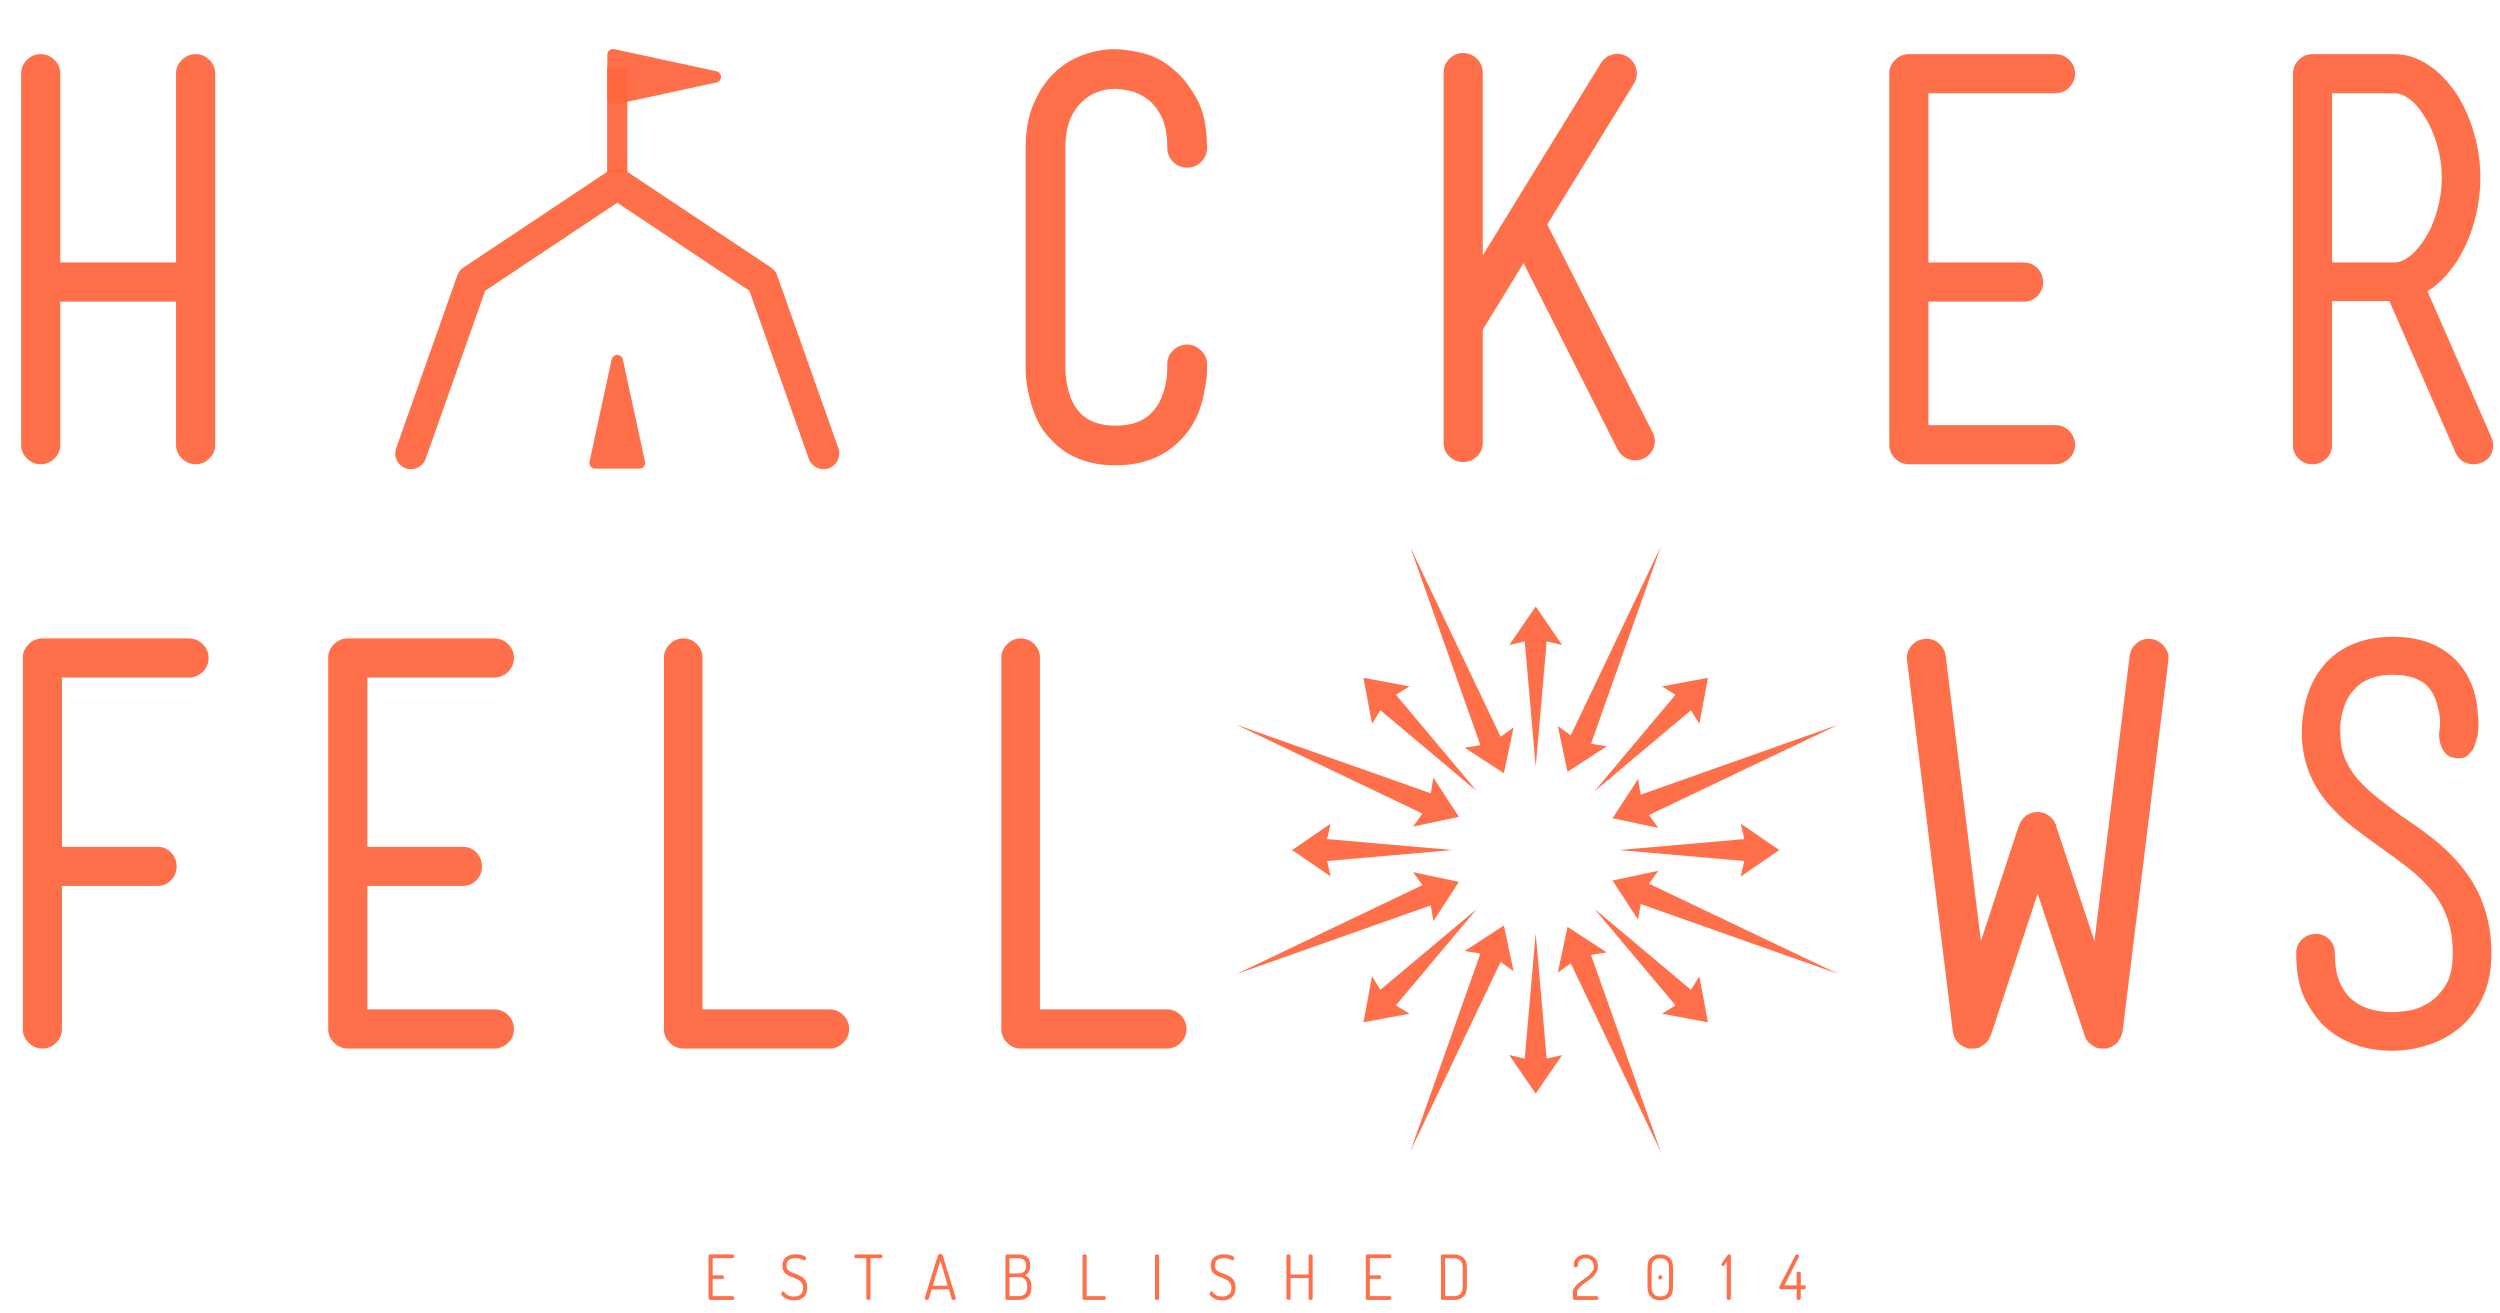<?xml version="1.0" encoding="UTF-8" standalone="no"?>
<!-- Created with Inkscape (http://www.inkscape.org/) -->

<svg
   xmlns:dc="http://purl.org/dc/elements/1.1/"
   xmlns:cc="http://creativecommons.org/ns#"
   xmlns:rdf="http://www.w3.org/1999/02/22-rdf-syntax-ns#"
   xmlns:svg="http://www.w3.org/2000/svg"
   xmlns="http://www.w3.org/2000/svg"
   xmlns:sodipodi="http://sodipodi.sourceforge.net/DTD/sodipodi-0.dtd"
   xmlns:inkscape="http://www.inkscape.org/namespaces/inkscape"
   width="80mm"
   height="42mm"
   viewBox="0 0 283.465 148.819"
   id="svg6169"
   version="1.1"
   inkscape:version="0.91 r13725"
   sodipodi:docname="hf-logo-orange.svg">
  <defs
     id="defs6171" />
  <sodipodi:namedview
     id="base"
     pagecolor="#ffffff"
     bordercolor="#666666"
     borderopacity="1.0"
     inkscape:pageopacity="0.0"
     inkscape:pageshadow="2"
     inkscape:zoom="1.4142136"
     inkscape:cx="36.985445"
     inkscape:cy="131.88928"
     inkscape:document-units="px"
     inkscape:current-layer="g5976"
     showgrid="false"
     units="mm"
     inkscape:window-width="1280"
     inkscape:window-height="657"
     inkscape:window-x="-8"
     inkscape:window-y="-8"
     inkscape:window-maximized="1" />
  <g
     inkscape:label="Layer 1"
     inkscape:groupmode="layer"
     id="layer1"
     transform="translate(0,-903.543)">
    <g
       transform="matrix(1.25,0,0,-1.25,-131.559,2673.062)"
       id="g5976">
      <g
         transform="translate(169.519,1297.845)"
         id="g3790"
         style="fill:#ff663f;fill-opacity:0.941">
        <path
           inkscape:connector-curvature="0"
           id="path3792"
           style="fill:#ff663f;fill-opacity:0.941;fill-rule:nonzero;stroke:none"
           d="m 0,0 0,3.842 c 0,0.045 0.017,0.08 0.051,0.104 0.034,0.025 0.074,0.036 0.118,0.036 l 2.012,0 C 2.275,3.982 2.322,3.928 2.322,3.819 2.322,3.771 2.31,3.728 2.285,3.692 2.261,3.656 2.226,3.639 2.181,3.639 l -1.808,0 0,-1.554 0.887,0 C 1.305,2.085 1.34,2.068 1.364,2.037 1.389,2.005 1.401,1.964 1.401,1.915 1.401,1.813 1.354,1.763 1.26,1.763 l -0.887,0 0,-1.565 1.808,0 c 0.041,0 0.075,-0.017 0.101,-0.051 0.027,-0.034 0.04,-0.075 0.04,-0.124 0,-0.113 -0.047,-0.169 -0.141,-0.169 l -2.012,0 c -0.044,0 -0.084,0.012 -0.118,0.039 C 0.017,-0.081 0,-0.045 0,0" />
      </g>
      <g
         transform="translate(176.117,1298.263)"
         id="g3794"
         style="fill:#ff663f;fill-opacity:0.941">
        <path
           inkscape:connector-curvature="0"
           id="path3796"
           style="fill:#ff663f;fill-opacity:0.941;fill-rule:nonzero;stroke:none"
           d="m 0,0 c 0,0.046 0.018,0.092 0.054,0.139 0.036,0.047 0.074,0.07 0.116,0.07 0.03,0 0.067,-0.024 0.113,-0.073 l 0.158,-0.163 c 0.057,-0.061 0.146,-0.115 0.268,-0.161 0.123,-0.048 0.265,-0.072 0.427,-0.072 0.267,0 0.474,0.068 0.621,0.201 0.147,0.134 0.221,0.327 0.221,0.58 0,0.168 -0.036,0.313 -0.105,0.431 C 1.803,1.071 1.714,1.162 1.604,1.227 1.499,1.294 1.378,1.354 1.243,1.407 L 0.836,1.565 C 0.701,1.618 0.579,1.681 0.472,1.755 0.365,1.828 0.276,1.932 0.207,2.065 0.137,2.199 0.102,2.357 0.102,2.542 c 0,0.197 0.037,0.367 0.11,0.509 C 0.286,3.192 0.384,3.3 0.509,3.372 0.633,3.443 0.76,3.496 0.89,3.528 1.02,3.56 1.156,3.576 1.299,3.576 1.529,3.576 1.745,3.543 1.946,3.478 2.147,3.411 2.249,3.329 2.249,3.231 2.249,3.187 2.232,3.141 2.201,3.093 2.168,3.046 2.13,3.022 2.084,3.022 2.062,3.022 2.019,3.04 1.955,3.075 1.891,3.109 1.801,3.145 1.687,3.18 1.571,3.214 1.441,3.231 1.294,3.231 1.057,3.231 0.861,3.181 0.707,3.079 0.552,2.978 0.475,2.81 0.475,2.576 0.475,2.414 0.521,2.278 0.613,2.17 0.706,2.061 0.821,1.981 0.96,1.933 1.1,1.884 1.25,1.825 1.413,1.757 1.574,1.689 1.725,1.617 1.864,1.54 2.003,1.463 2.12,1.34 2.212,1.173 2.304,1.005 2.35,0.799 2.35,0.554 c 0,-0.386 -0.107,-0.675 -0.322,-0.868 -0.215,-0.194 -0.505,-0.29 -0.87,-0.29 -0.327,0 -0.602,0.07 -0.825,0.209 C 0.111,-0.254 0,-0.123 0,0" />
      </g>
      <g
         transform="translate(182.744,1301.655)"
         id="g3798"
         style="fill:#ff663f;fill-opacity:0.941">
        <path
           inkscape:connector-curvature="0"
           id="path3800"
           style="fill:#ff663f;fill-opacity:0.941;fill-rule:nonzero;stroke:none"
           d="m 0,0 c 0,0.045 0.012,0.084 0.037,0.119 0.024,0.035 0.059,0.053 0.104,0.053 l 2.265,0 c 0.045,0 0.08,-0.017 0.105,-0.05 C 2.535,0.089 2.547,0.05 2.547,0.006 2.547,-0.043 2.535,-0.084 2.511,-0.119 2.486,-0.154 2.451,-0.172 2.406,-0.172 l -0.943,0 0,-3.638 c 0,-0.045 -0.019,-0.081 -0.057,-0.108 -0.037,-0.026 -0.081,-0.039 -0.13,-0.039 -0.052,0 -0.097,0.013 -0.132,0.039 C 1.108,-3.891 1.09,-3.855 1.09,-3.81 l 0,3.638 -0.949,0 C 0.1,-0.172 0.065,-0.155 0.04,-0.122 0.013,-0.089 0,-0.048 0,0" />
      </g>
      <g
         transform="translate(189.855,1298.986)"
         id="g3802"
         style="fill:#ff663f;fill-opacity:0.941">
        <path
           inkscape:connector-curvature="0"
           id="path3804"
           style="fill:#ff663f;fill-opacity:0.941;fill-rule:nonzero;stroke:none"
           d="M 0,0 1.367,0 0.686,2.281 0,0 Z m -0.723,-1.13 c 0,0.019 0.002,0.032 0.006,0.039 l 1.181,3.836 c 0.026,0.087 0.099,0.13 0.219,0.13 0.119,0 0.194,-0.043 0.224,-0.131 L 2.085,-1.1 c 0,-0.004 10e-4,-0.009 0.002,-0.016 0.002,-0.007 0.003,-0.013 0.003,-0.016 0,-0.043 -0.024,-0.08 -0.073,-0.11 -0.049,-0.03 -0.1,-0.046 -0.152,-0.046 -0.072,0 -0.119,0.032 -0.142,0.096 l -0.26,0.87 -1.56,0 -0.261,-0.87 c -0.016,-0.065 -0.065,-0.096 -0.148,-0.096 -0.054,0 -0.103,0.015 -0.148,0.045 -0.046,0.03 -0.069,0.068 -0.069,0.113" />
      </g>
      <g
         transform="translate(196.815,1298.043)"
         id="g3806"
         style="fill:#ff663f;fill-opacity:0.941">
        <path
           inkscape:connector-curvature="0"
           id="path3808"
           style="fill:#ff663f;fill-opacity:0.941;fill-rule:nonzero;stroke:none"
           d="M 0,0 0.819,0 C 1.346,0 1.61,0.278 1.61,0.836 l 0,0.096 c 0,0.535 -0.264,0.802 -0.791,0.802 L 0,1.734 0,0 Z m 0,2.056 0.74,0 c 0.267,0 0.462,0.055 0.585,0.167 C 1.447,2.334 1.508,2.521 1.508,2.785 1.508,3.029 1.44,3.2 1.305,3.296 1.169,3.392 0.974,3.44 0.717,3.44 L 0,3.44 0,2.056 Z m -0.367,-2.259 0,3.847 c 0,0.044 0.017,0.08 0.051,0.104 0.034,0.024 0.073,0.036 0.118,0.036 l 0.927,0 C 0.902,3.784 1.053,3.771 1.181,3.745 1.309,3.719 1.428,3.672 1.54,3.604 1.65,3.536 1.735,3.438 1.793,3.308 1.852,3.178 1.881,3.017 1.881,2.824 1.881,2.591 1.838,2.393 1.751,2.231 1.665,2.069 1.548,1.956 1.401,1.893 1.589,1.816 1.733,1.704 1.833,1.554 1.933,1.402 1.983,1.191 1.983,0.921 l 0,-0.102 C 1.983,0.412 1.881,0.116 1.678,-0.068 1.475,-0.253 1.203,-0.345 0.864,-0.345 l -1.062,0 c -0.052,0 -0.094,0.014 -0.124,0.042 -0.03,0.029 -0.045,0.062 -0.045,0.1" />
      </g>
      <g
         transform="translate(203.441,1297.845)"
         id="g3810"
         style="fill:#ff663f;fill-opacity:0.941">
        <path
           inkscape:connector-curvature="0"
           id="path3812"
           style="fill:#ff663f;fill-opacity:0.941;fill-rule:nonzero;stroke:none"
           d="m 0,0 0,3.848 c 0,0.09 0.062,0.134 0.187,0.134 0.124,0 0.186,-0.044 0.186,-0.134 l 0,-3.65 1.61,0 c 0.082,0 0.124,-0.056 0.124,-0.17 0,-0.116 -0.042,-0.174 -0.124,-0.174 l -1.814,0 c -0.044,0 -0.084,0.012 -0.118,0.039 C 0.017,-0.081 0,-0.045 0,0" />
      </g>
      <g
         transform="translate(210.011,1297.845)"
         id="g3814"
         style="fill:#ff663f;fill-opacity:0.941">
        <path
           inkscape:connector-curvature="0"
           id="path3816"
           style="fill:#ff663f;fill-opacity:0.941;fill-rule:nonzero;stroke:none"
           d="m 0,0 0,3.848 c 0,0.09 0.062,0.134 0.187,0.134 0.124,0 0.186,-0.044 0.186,-0.134 L 0.373,0 c 0,-0.045 -0.019,-0.081 -0.057,-0.107 -0.037,-0.027 -0.081,-0.039 -0.129,-0.039 -0.053,0 -0.098,0.012 -0.133,0.039 C 0.018,-0.081 0,-0.045 0,0" />
      </g>
      <g
         transform="translate(214.97,1298.263)"
         id="g3818"
         style="fill:#ff663f;fill-opacity:0.941">
        <path
           inkscape:connector-curvature="0"
           id="path3820"
           style="fill:#ff663f;fill-opacity:0.941;fill-rule:nonzero;stroke:none"
           d="m 0,0 c 0,0.046 0.018,0.092 0.054,0.139 0.036,0.047 0.074,0.07 0.116,0.07 0.03,0 0.067,-0.024 0.113,-0.073 l 0.158,-0.163 c 0.057,-0.061 0.146,-0.115 0.268,-0.161 0.123,-0.048 0.265,-0.072 0.427,-0.072 0.267,0 0.474,0.068 0.621,0.201 0.147,0.134 0.221,0.327 0.221,0.58 0,0.168 -0.036,0.313 -0.105,0.431 C 1.803,1.071 1.714,1.162 1.604,1.227 1.499,1.294 1.378,1.354 1.243,1.407 L 0.836,1.565 C 0.701,1.618 0.579,1.681 0.472,1.755 0.365,1.828 0.276,1.932 0.207,2.065 0.137,2.199 0.102,2.357 0.102,2.542 c 0,0.197 0.037,0.367 0.11,0.509 C 0.286,3.192 0.384,3.3 0.509,3.372 0.633,3.443 0.76,3.496 0.89,3.528 1.02,3.56 1.156,3.576 1.299,3.576 1.529,3.576 1.745,3.543 1.946,3.478 2.147,3.411 2.249,3.329 2.249,3.231 2.249,3.187 2.232,3.141 2.201,3.093 2.168,3.046 2.13,3.022 2.084,3.022 2.062,3.022 2.019,3.04 1.955,3.075 1.891,3.109 1.801,3.145 1.687,3.18 1.571,3.214 1.441,3.231 1.294,3.231 1.057,3.231 0.861,3.181 0.707,3.079 0.552,2.978 0.475,2.81 0.475,2.576 0.475,2.414 0.521,2.278 0.613,2.17 0.706,2.061 0.821,1.981 0.96,1.933 1.1,1.884 1.25,1.825 1.413,1.757 1.574,1.689 1.725,1.617 1.864,1.54 2.003,1.463 2.12,1.34 2.212,1.173 2.304,1.005 2.35,0.799 2.35,0.554 c 0,-0.386 -0.107,-0.675 -0.322,-0.868 -0.215,-0.194 -0.505,-0.29 -0.87,-0.29 -0.327,0 -0.602,0.07 -0.825,0.209 C 0.111,-0.254 0,-0.123 0,0" />
      </g>
      <g
         transform="translate(221.941,1297.845)"
         id="g3822"
         style="fill:#ff663f;fill-opacity:0.941">
        <path
           inkscape:connector-curvature="0"
           id="path3824"
           style="fill:#ff663f;fill-opacity:0.941;fill-rule:nonzero;stroke:none"
           d="m 0,0 0,3.848 c 0,0.09 0.062,0.134 0.187,0.134 0.124,0 0.186,-0.044 0.186,-0.134 l 0,-1.69 1.632,0 0,1.69 c 0,0.09 0.062,0.134 0.187,0.134 0.124,0 0.186,-0.044 0.186,-0.134 L 2.378,0 c 0,-0.045 -0.019,-0.081 -0.056,-0.107 -0.038,-0.027 -0.081,-0.039 -0.13,-0.039 -0.053,0 -0.097,0.012 -0.133,0.039 C 2.023,-0.081 2.005,-0.045 2.005,0 l 0,1.836 -1.632,0 0,-1.836 c 0,-0.045 -0.019,-0.081 -0.057,-0.107 -0.037,-0.027 -0.081,-0.039 -0.129,-0.039 -0.053,0 -0.098,0.012 -0.133,0.039 C 0.018,-0.081 0,-0.045 0,0" />
      </g>
      <g
         transform="translate(229.132,1297.845)"
         id="g3826"
         style="fill:#ff663f;fill-opacity:0.941">
        <path
           inkscape:connector-curvature="0"
           id="path3828"
           style="fill:#ff663f;fill-opacity:0.941;fill-rule:nonzero;stroke:none"
           d="m 0,0 0,3.842 c 0,0.045 0.017,0.08 0.051,0.104 0.034,0.025 0.074,0.036 0.118,0.036 l 2.012,0 C 2.275,3.982 2.322,3.928 2.322,3.819 2.322,3.771 2.31,3.728 2.285,3.692 2.261,3.656 2.226,3.639 2.181,3.639 l -1.808,0 0,-1.554 0.887,0 C 1.305,2.085 1.34,2.068 1.364,2.037 1.389,2.005 1.401,1.964 1.401,1.915 1.401,1.813 1.354,1.763 1.26,1.763 l -0.887,0 0,-1.565 1.808,0 c 0.041,0 0.075,-0.017 0.101,-0.051 0.027,-0.034 0.04,-0.075 0.04,-0.124 0,-0.113 -0.047,-0.169 -0.141,-0.169 l -2.012,0 c -0.044,0 -0.084,0.012 -0.118,0.039 C 0.017,-0.081 0,-0.045 0,0" />
      </g>
      <g
         transform="translate(236.328,1298.043)"
         id="g3830"
         style="fill:#ff663f;fill-opacity:0.941">
        <path
           inkscape:connector-curvature="0"
           id="path3832"
           style="fill:#ff663f;fill-opacity:0.941;fill-rule:nonzero;stroke:none"
           d="m 0,0 0.796,0 c 0.256,0 0.455,0.072 0.597,0.218 0.141,0.144 0.211,0.36 0.211,0.646 l 0,1.717 c 0,0.286 -0.07,0.501 -0.211,0.645 C 1.251,3.368 1.052,3.44 0.796,3.44 L 0,3.44 0,0 Z m -0.373,-0.203 0,3.852 c 0,0.038 0.016,0.07 0.048,0.096 0.032,0.026 0.073,0.039 0.121,0.039 l 1,0 C 1.154,3.784 1.44,3.688 1.655,3.494 1.87,3.3 1.977,2.996 1.977,2.581 l 0,-1.717 C 1.977,0.446 1.87,0.14 1.655,-0.054 1.44,-0.248 1.154,-0.345 0.796,-0.345 l -1,0 c -0.048,0 -0.089,0.014 -0.121,0.042 -0.032,0.029 -0.048,0.062 -0.048,0.1" />
      </g>
      <g
         transform="translate(247.92,1297.846)"
         id="g3834"
         style="fill:#ff663f;fill-opacity:0.941">
        <path
           inkscape:connector-curvature="0"
           id="path3836"
           style="fill:#ff663f;fill-opacity:0.941;fill-rule:nonzero;stroke:none"
           d="m 0,0 0,0.548 c 0,0.174 0.065,0.342 0.195,0.504 0.13,0.162 0.287,0.31 0.472,0.446 L 1.223,1.9 c 0.19,0.136 0.35,0.289 0.483,0.461 0.131,0.172 0.198,0.348 0.198,0.53 0,0.196 -0.067,0.369 -0.201,0.52 C 1.568,3.562 1.38,3.638 1.138,3.638 0.934,3.638 0.769,3.579 0.642,3.464 0.515,3.348 0.452,3.183 0.452,2.966 0.452,2.925 0.434,2.889 0.398,2.858 0.363,2.828 0.314,2.813 0.254,2.813 c -0.112,0 -0.169,0.077 -0.169,0.231 0,0.271 0.102,0.495 0.306,0.673 0.204,0.177 0.457,0.264 0.758,0.264 0.325,0 0.594,-0.102 0.808,-0.308 C 2.17,3.466 2.277,3.209 2.277,2.901 2.277,2.713 2.229,2.532 2.135,2.358 2.041,2.185 1.924,2.038 1.784,1.917 1.645,1.796 1.492,1.674 1.326,1.55 L 0.866,1.222 C 0.726,1.127 0.609,1.021 0.515,0.901 0.42,0.783 0.373,0.665 0.373,0.548 l 0,-0.351 1.807,0 C 2.218,0.197 2.25,0.18 2.276,0.146 2.303,0.112 2.316,0.073 2.316,0.027 2.316,-0.018 2.303,-0.058 2.277,-0.094 2.25,-0.13 2.218,-0.147 2.181,-0.147 l -2.006,0 c -0.042,0 -0.081,0.013 -0.118,0.042 C 0.019,-0.077 0,-0.042 0,0" />
      </g>
      <g
         transform="translate(255.664,1299.752)"
         id="g3838"
         style="fill:#ff663f;fill-opacity:0.941">
        <path
           inkscape:connector-curvature="0"
           id="path3840"
           style="fill:#ff663f;fill-opacity:0.941;fill-rule:nonzero;stroke:none"
           d="m 0,0 c 0,0.058 0.018,0.104 0.054,0.141 0.035,0.036 0.08,0.053 0.135,0.053 0.051,0 0.094,-0.017 0.13,-0.053 C 0.355,0.104 0.373,0.058 0.373,0 0.373,-0.055 0.355,-0.102 0.319,-0.142 0.283,-0.181 0.24,-0.201 0.189,-0.201 c -0.055,0 -0.1,0.02 -0.135,0.059 C 0.018,-0.102 0,-0.055 0,0 m -0.599,-0.879 c 0,-0.576 0.262,-0.864 0.786,-0.864 0.523,0 0.785,0.288 0.785,0.864 l 0,1.751 c 0,0.572 -0.262,0.859 -0.785,0.859 -0.524,0 -0.786,-0.287 -0.786,-0.859 l 0,-1.751 z m -0.373,0 0,1.751 c 0,0.415 0.107,0.719 0.32,0.913 0.212,0.194 0.491,0.29 0.837,0.29 0.346,0 0.625,-0.096 0.839,-0.29 0.213,-0.194 0.32,-0.498 0.32,-0.913 l 0,-1.751 c 0,-0.418 -0.107,-0.724 -0.32,-0.918 C 0.81,-1.99 0.531,-2.088 0.185,-2.088 c -0.346,0 -0.625,0.098 -0.837,0.291 -0.213,0.194 -0.32,0.5 -0.32,0.918" />
      </g>
      <g
         transform="translate(261.398,1300.924)"
         id="g3842"
         style="fill:#ff663f;fill-opacity:0.941">
        <path
           inkscape:connector-curvature="0"
           id="path3844"
           style="fill:#ff663f;fill-opacity:0.941;fill-rule:nonzero;stroke:none"
           d="M 0,0 C 0,0.063 0.028,0.12 0.085,0.169 L 0.548,0.824 C 0.589,0.881 0.637,0.909 0.689,0.909 0.731,0.909 0.769,0.896 0.802,0.87 0.836,0.844 0.853,0.81 0.853,0.769 l 0,-3.848 C 0.853,-3.124 0.834,-3.16 0.797,-3.187 0.759,-3.213 0.716,-3.226 0.667,-3.226 0.614,-3.226 0.57,-3.213 0.534,-3.187 0.498,-3.16 0.48,-3.124 0.48,-3.079 l 0,3.35 -0.226,-0.367 C 0.224,-0.142 0.188,-0.164 0.147,-0.164 0.105,-0.164 0.071,-0.147 0.042,-0.116 0.014,-0.084 0,-0.045 0,0" />
      </g>
      <g
         transform="translate(266.64,1298.829)"
         id="g3846"
         style="fill:#ff663f;fill-opacity:0.941">
        <path
           inkscape:connector-curvature="0"
           id="path3848"
           style="fill:#ff663f;fill-opacity:0.941;fill-rule:nonzero;stroke:none"
           d="M 0,0 C 0,0.037 0.007,0.069 0.022,0.096 L 1.44,2.886 C 1.478,2.961 1.536,2.998 1.615,2.998 1.657,2.998 1.697,2.983 1.737,2.953 1.776,2.923 1.796,2.888 1.796,2.846 1.796,2.823 1.791,2.799 1.779,2.772 l -1.305,-2.576 1.108,0 0,1.101 c 0,0.095 0.062,0.142 0.186,0.142 0.049,0 0.092,-0.012 0.13,-0.037 C 1.936,1.378 1.954,1.343 1.954,1.297 l 0,-1.101 0.311,0 C 2.31,0.196 2.345,0.18 2.37,0.145 2.394,0.11 2.406,0.071 2.406,0.027 2.406,-0.021 2.393,-0.062 2.367,-0.096 2.34,-0.131 2.306,-0.148 2.265,-0.148 l -0.311,0 0,-0.834 c 0,-0.046 -0.018,-0.082 -0.056,-0.109 -0.038,-0.026 -0.081,-0.04 -0.13,-0.04 -0.053,0 -0.097,0.014 -0.133,0.04 -0.036,0.027 -0.053,0.063 -0.053,0.109 l 0,0.834 -1.436,0 C 0.049,-0.148 0,-0.099 0,0" />
      </g>
      <g
         transform="translate(161.747,1383.002)"
         id="g3850"
         style="fill:#ff663f;fill-opacity:0.941">
        <path
           inkscape:connector-curvature="0"
           id="path3852"
           style="fill:#ff663f;fill-opacity:0.941;fill-rule:nonzero;stroke:none"
           d="M 0,0 1.002,-4.625 2.005,-9.266 C 2.065,-9.546 1.888,-9.822 1.608,-9.881 1.572,-9.889 1.535,-9.895 1.497,-9.895 l -2.005,0 -2.011,0 c -0.285,0 -0.521,0.232 -0.521,0.522 0,0.042 0.01,0.09 0.02,0.133 l 0.999,4.615 1.004,4.638 C -0.959,0.291 -0.681,0.47 -0.401,0.408 -0.19,0.364 -0.041,0.198 0,0" />
      </g>
      <g
         transform="translate(147.175,1391.263)"
         id="g3854"
         style="fill:#ff663f;fill-opacity:0.941">
        <path
           inkscape:connector-curvature="0"
           id="path3856"
           style="fill:#ff663f;fill-opacity:0.941;fill-rule:evenodd;stroke:none"
           d="M 0,0 -0.008,0.009 0.128,0.097 C 0.135,0.103 0.141,0.104 0.15,0.109 l 13.128,8.746 c 0.489,0.326 1.124,0.314 1.6,-0.021 L 28.013,0.087 c 0.256,-0.172 0.451,-0.421 0.554,-0.712 l 5.556,-15.688 c 0.255,-0.74 -0.132,-1.552 -0.874,-1.815 -0.741,-0.259 -1.554,0.129 -1.813,0.869 l -5.39,15.241 -11.982,7.98 -11.981,-7.98 -5.396,-15.241 c -0.263,-0.74 -1.074,-1.128 -1.813,-0.869 -0.741,0.263 -1.132,1.075 -0.869,1.815 l 5.551,15.688 C -0.355,-0.379 -0.205,-0.16 0,0" />
      </g>
      <path
         inkscape:connector-curvature="0"
         id="path3858"
         style="fill:#ff663f;fill-opacity:0.941;fill-rule:nonzero;stroke:none"
         d="m 160.32,1409.468 1.833,0 0,-9.515 -1.833,0 0,9.515 z" />
      <g
         transform="translate(170.231,1408.134)"
         id="g3860"
         style="fill:#ff663f;fill-opacity:0.941">
        <path
           inkscape:connector-curvature="0"
           id="path3862"
           style="fill:#ff663f;fill-opacity:0.941;fill-rule:nonzero;stroke:none"
           d="m 0,0 -4.628,-1.002 -4.639,-1.004 c -0.278,-0.062 -0.553,0.114 -0.616,0.398 -0.008,0.037 -0.012,0.072 -0.012,0.108 l 0,2.008 0,2.008 c 0,0.287 0.232,0.521 0.517,0.521 0.051,0 0.096,-0.008 0.136,-0.018 l 4.614,-1 4.64,-1.002 C 0.29,0.958 0.47,0.681 0.408,0.4 0.363,0.19 0.198,0.039 0,0" />
      </g>
      <g
         transform="translate(217.412,1349.874)"
         id="g3864"
         style="fill:#ff663f;fill-opacity:0.941">
        <path
           inkscape:connector-curvature="0"
           id="path3866"
           style="fill:#ff663f;fill-opacity:0.941;fill-rule:nonzero;stroke:none"
           d="m 0,0 0,0 17.623,-6.221 0.231,1.425 2.316,-3.557 -4.153,-0.878 0.844,1.172 L 0,0 Z" />
      </g>
      <g
         transform="translate(271.992,1327.27)"
         id="g3868"
         style="fill:#ff663f;fill-opacity:0.941">
        <path
           inkscape:connector-curvature="0"
           id="path3870"
           style="fill:#ff663f;fill-opacity:0.941;fill-rule:nonzero;stroke:none"
           d="m 0,0 -17.927,6.346 -0.232,-1.423 -2.316,3.557 4.153,0.876 -0.843,-1.17 L 0,0 Z" />
      </g>
      <g
         transform="translate(233.183,1311.193)"
         id="g3872"
         style="fill:#ff663f;fill-opacity:0.941">
        <path
           inkscape:connector-curvature="0"
           id="path3874"
           style="fill:#ff663f;fill-opacity:0.941;fill-rule:nonzero;stroke:none"
           d="M 0,0 0,0 6.348,17.926 4.923,18.157 8.48,20.475 9.359,16.322 8.186,17.165 0,0 Z" />
      </g>
      <g
         transform="translate(255.916,1366.078)"
         id="g3876"
         style="fill:#ff663f;fill-opacity:0.941">
        <path
           inkscape:connector-curvature="0"
           id="path3878"
           style="fill:#ff663f;fill-opacity:0.941;fill-rule:nonzero;stroke:none"
           d="m 0,0 0,0 -6.347,-17.926 1.423,-0.233 -3.557,-2.316 -0.877,4.152 1.171,-0.842 L 0,0 Z" />
      </g>
      <g
         transform="translate(217.414,1327.267)"
         id="g3880"
         style="fill:#ff663f;fill-opacity:0.941">
        <path
           inkscape:connector-curvature="0"
           id="path3882"
           style="fill:#ff663f;fill-opacity:0.941;fill-rule:nonzero;stroke:none"
           d="M 0,0 0,0 16.859,8.062 16.015,9.233 20.168,8.355 17.854,4.798 17.62,6.224 0,0 Z" />
      </g>
      <g
         transform="translate(271.992,1349.876)"
         id="g3884"
         style="fill:#ff663f;fill-opacity:0.941">
        <path
           inkscape:connector-curvature="0"
           id="path3886"
           style="fill:#ff663f;fill-opacity:0.941;fill-rule:nonzero;stroke:none"
           d="m 0,0 -17.165,-8.188 0.843,-1.171 -4.153,0.878 2.315,3.557 0.233,-1.423 L 0,0 Z" />
      </g>
      <g
         transform="translate(255.917,1311.067)"
         id="g3888"
         style="fill:#ff663f;fill-opacity:0.941">
        <path
           inkscape:connector-curvature="0"
           id="path3890"
           style="fill:#ff663f;fill-opacity:0.941;fill-rule:nonzero;stroke:none"
           d="m 0,0 0,0 -8.187,17.164 -1.174,-0.842 0.879,4.15 3.558,-2.313 L -6.35,17.926 0,0 Z" />
      </g>
      <g
         transform="translate(233.183,1365.95)"
         id="g3892"
         style="fill:#ff663f;fill-opacity:0.941">
        <path
           inkscape:connector-curvature="0"
           id="path3894"
           style="fill:#ff663f;fill-opacity:0.941;fill-rule:nonzero;stroke:none"
           d="m 0,0 0,0 8.187,-17.164 1.17,0.843 -0.877,-4.154 -3.555,2.318 1.423,0.231 L 0,0 Z" />
      </g>
      <g
         transform="translate(244.548,1330.967)"
         id="g3896"
         style="fill:#ff663f;fill-opacity:0.941">
        <path
           inkscape:connector-curvature="0"
           id="path3898"
           style="fill:#ff663f;fill-opacity:0.941;fill-rule:nonzero;stroke:none"
           d="m 0,0 0,0 -0.995,-11.383 -1.406,0.33 2.4,-3.501 2.402,3.501 -1.406,-0.33 L 0,0 Z" />
      </g>
      <g
         transform="translate(244.549,1346.05)"
         id="g3900"
         style="fill:#ff663f;fill-opacity:0.941">
        <path
           inkscape:connector-curvature="0"
           id="path3902"
           style="fill:#ff663f;fill-opacity:0.941;fill-rule:nonzero;stroke:none"
           d="m 0,0 0,0 0.996,11.384 1.403,-0.33 -2.399,3.5 -2.399,-3.5 1.404,0.33 L 0,0 Z" />
      </g>
      <g
         transform="translate(252.091,1338.508)"
         id="g3904"
         style="fill:#ff663f;fill-opacity:0.941">
        <path
           inkscape:connector-curvature="0"
           id="path3906"
           style="fill:#ff663f;fill-opacity:0.941;fill-rule:nonzero;stroke:none"
           d="M 0,0 0,0 11.381,-0.995 11.052,-2.4 14.553,0 11.051,2.4 11.381,0.995 0,0 Z" />
      </g>
      <g
         transform="translate(237.007,1338.508)"
         id="g3908"
         style="fill:#ff663f;fill-opacity:0.941">
        <path
           inkscape:connector-curvature="0"
           id="path3910"
           style="fill:#ff663f;fill-opacity:0.941;fill-rule:nonzero;stroke:none"
           d="m 0,0 0,0 -11.384,0.995 0.331,1.406 -3.501,-2.401 3.499,-2.4 -0.33,1.407 L 0,0 Z" />
      </g>
      <g
         transform="translate(249.881,1333.175)"
         id="g3912"
         style="fill:#ff663f;fill-opacity:0.941">
        <path
           inkscape:connector-curvature="0"
           id="path3914"
           style="fill:#ff663f;fill-opacity:0.941;fill-rule:nonzero;stroke:none"
           d="M 0,0 0,0 7.346,-8.753 6.118,-9.514 10.291,-10.291 9.513,-6.117 8.752,-7.345 0,0 Z" />
      </g>
      <g
         transform="translate(239.216,1343.841)"
         id="g3916"
         style="fill:#ff663f;fill-opacity:0.941">
        <path
           inkscape:connector-curvature="0"
           id="path3918"
           style="fill:#ff663f;fill-opacity:0.941;fill-rule:nonzero;stroke:none"
           d="m 0,0 0,0 -7.344,8.753 1.226,0.759 -4.172,0.78 L -9.512,6.12 -8.753,7.346 0,0 Z" />
      </g>
      <g
         transform="translate(249.881,1343.841)"
         id="g3920"
         style="fill:#ff663f;fill-opacity:0.941">
        <path
           inkscape:connector-curvature="0"
           id="path3922"
           style="fill:#ff663f;fill-opacity:0.941;fill-rule:nonzero;stroke:none"
           d="M 0,0 0,0 8.751,7.343 9.513,6.118 10.291,10.29 6.118,9.512 7.345,8.752 0,0 Z" />
      </g>
      <g
         transform="translate(239.215,1333.176)"
         id="g3924"
         style="fill:#ff663f;fill-opacity:0.941">
        <path
           inkscape:connector-curvature="0"
           id="path3926"
           style="fill:#ff663f;fill-opacity:0.941;fill-rule:nonzero;stroke:none"
           d="m 0,0 0,0 -8.753,-7.346 -0.759,1.228 -0.778,-4.173 4.171,0.778 -1.228,0.76 L 0,0 Z" />
      </g>
      <g
         transform="translate(123.017,1410.705)"
         id="g3928"
         style="fill:#ff663f;fill-opacity:0.941">
        <path
           inkscape:connector-curvature="0"
           id="path3930"
           style="fill:#ff663f;fill-opacity:0.941;fill-rule:nonzero;stroke:none"
           d="M 0,0 C 0.466,0 0.875,-0.175 1.225,-0.525 1.575,-0.875 1.75,-1.284 1.75,-1.75 l 0,-33.7 c 0,-0.467 -0.175,-0.875 -0.525,-1.225 C 0.875,-37.025 0.466,-37.2 0,-37.2 c -0.5,0 -0.925,0.175 -1.275,0.525 -0.35,0.35 -0.525,0.758 -0.525,1.225 l 0,13 -10.5,0 0,-13 c 0,-0.467 -0.175,-0.875 -0.525,-1.225 -0.35,-0.35 -0.775,-0.525 -1.275,-0.525 -0.467,0 -0.875,0.175 -1.225,0.525 -0.35,0.35 -0.525,0.758 -0.525,1.225 l 0,33.7 c 0,0.466 0.175,0.875 0.525,1.225 0.35,0.35 0.758,0.525 1.225,0.525 0.5,0 0.925,-0.175 1.275,-0.525 0.35,-0.35 0.525,-0.759 0.525,-1.225 l 0,-17.15 10.5,0 0,17.15 c 0,0.466 0.175,0.875 0.525,1.225 C -0.925,-0.175 -0.5,0 0,0" />
      </g>
      <g
         transform="translate(206.432,1373.405)"
         id="g3932"
         style="fill:#ff663f;fill-opacity:0.941">
        <path
           inkscape:connector-curvature="0"
           id="path3934"
           style="fill:#ff663f;fill-opacity:0.941;fill-rule:nonzero;stroke:none"
           d="M 0,0 C -2.5,0 -4.467,0.8 -5.9,2.4 -6.467,2.966 -6.917,3.65 -7.25,4.45 -7.584,5.25 -7.834,6.133 -8,7.1 -8.1,7.7 -8.15,8.216 -8.15,8.65 l 0,0.9 0,19.25 c 0,1.533 0.241,2.867 0.725,4 0.483,1.133 1.108,2.067 1.875,2.8 0.766,0.733 1.633,1.275 2.6,1.625 0.966,0.35 1.932,0.525 2.9,0.525 0.6,0 1.425,-0.117 2.475,-0.35 1.05,-0.233 2.057,-0.783 3.025,-1.65 0.666,-0.567 1.308,-1.4 1.925,-2.5 C 7.991,32.15 8.3,30.667 8.3,28.8 8.3,28.3 8.125,27.875 7.775,27.525 7.425,27.175 7,27 6.5,27 6,27 5.575,27.175 5.225,27.525 4.875,27.875 4.7,28.3 4.7,28.8 c 0,1.233 -0.192,2.208 -0.575,2.925 -0.384,0.716 -0.842,1.25 -1.375,1.6 C 2.216,33.675 1.691,33.9 1.175,34 0.658,34.1 0.25,34.15 -0.05,34.15 c -0.567,0 -1.109,-0.1 -1.625,-0.3 C -2.192,33.65 -2.634,33.367 -3,33 -4.034,32.066 -4.55,30.667 -4.55,28.8 l 0,-19.35 0,-0.15 0,-0.525 c 0,-0.317 0.032,-0.7 0.1,-1.15 0.066,-0.45 0.191,-0.934 0.375,-1.45 C -3.893,5.658 -3.617,5.2 -3.25,4.8 -2.518,4 -1.434,3.6 0,3.6 c 1.5,0 2.616,0.417 3.35,1.25 0.366,0.4 0.641,0.833 0.825,1.3 0.182,0.467 0.316,0.916 0.4,1.35 C 4.658,7.933 4.7,8.45 4.7,9.05 4.666,9.55 4.816,9.983 5.15,10.35 5.482,10.716 5.9,10.917 6.4,10.95 6.866,10.983 7.291,10.833 7.675,10.5 8.058,10.167 8.266,9.767 8.3,9.3 l 0,-0.75 C 8.3,8.117 8.232,7.566 8.1,6.9 7.8,5.033 7.1,3.533 6,2.4 4.5,0.8 2.5,0 0,0" />
      </g>
      <g
         transform="translate(255.271,1375.08)"
         id="g3936"
         style="fill:#ff663f;fill-opacity:0.941">
        <path
           inkscape:connector-curvature="0"
           id="path3938"
           style="fill:#ff663f;fill-opacity:0.941;fill-rule:nonzero;stroke:none"
           d="m 0,0 c -0.15,-0.45 -0.442,-0.792 -0.875,-1.025 -0.233,-0.134 -0.5,-0.2 -0.8,-0.2 -0.334,0 -0.642,0.082 -0.925,0.25 -0.284,0.166 -0.508,0.4 -0.675,0.7 l -8.55,16.95 -3.7,-6.05 0,-10.25 c 0,-0.5 -0.175,-0.917 -0.525,-1.25 -0.35,-0.334 -0.775,-0.5 -1.275,-0.5 -0.467,0 -0.875,0.166 -1.225,0.5 -0.35,0.333 -0.525,0.75 -0.525,1.25 l 0,10.75 0,0.05 0,22.75 c 0,0.5 0.175,0.925 0.525,1.275 0.35,0.35 0.758,0.525 1.225,0.525 0.5,0 0.925,-0.175 1.275,-0.525 0.35,-0.35 0.525,-0.775 0.525,-1.275 l 0,-16.55 10.7,17.4 c 0.266,0.433 0.633,0.707 1.1,0.825 0.466,0.116 0.916,0.041 1.35,-0.225 0.4,-0.268 0.658,-0.634 0.775,-1.1 0.117,-0.467 0.041,-0.918 -0.225,-1.35 l -7.85,-12.75 9.55,-18.85 C 0.108,0.891 0.15,0.45 0,0" />
      </g>
      <g
         transform="translate(292.947,1376.53)"
         id="g3940"
         style="fill:#ff663f;fill-opacity:0.941">
        <path
           inkscape:connector-curvature="0"
           id="path3942"
           style="fill:#ff663f;fill-opacity:0.941;fill-rule:nonzero;stroke:none"
           d="M 0,0 C 0.35,-0.35 0.525,-0.775 0.525,-1.275 0.525,-1.742 0.35,-2.15 0,-2.5 -0.35,-2.85 -0.775,-3.025 -1.275,-3.025 l -13.25,0 c -0.5,0 -0.925,0.175 -1.275,0.525 -0.35,0.35 -0.525,0.758 -0.525,1.225 l 0,33.7 c 0,0.467 0.175,0.875 0.525,1.225 0.35,0.35 0.775,0.525 1.275,0.525 l 13.25,0 C -0.775,34.175 -0.35,34 0,33.65 0.35,33.3 0.525,32.892 0.525,32.425 0.525,31.925 0.35,31.5 0,31.15 -0.35,30.8 -0.775,30.625 -1.275,30.625 l -11.5,0 0,-15.35 8.65,0 c 0.5,0 0.917,-0.175 1.25,-0.525 0.333,-0.35 0.5,-0.775 0.5,-1.275 0,-0.467 -0.167,-0.875 -0.5,-1.225 -0.333,-0.35 -0.75,-0.525 -1.25,-0.525 l -8.65,0 0,-11.2 11.5,0 C -0.775,0.525 -0.35,0.35 0,0" />
      </g>
      <g
         transform="translate(316.786,1391.805)"
         id="g3944"
         style="fill:#ff663f;fill-opacity:0.941">
        <path
           inkscape:connector-curvature="0"
           id="path3946"
           style="fill:#ff663f;fill-opacity:0.941;fill-rule:nonzero;stroke:none"
           d="M 0,0 5.65,0 C 6.083,0 6.542,0.183 7.025,0.55 7.508,0.917 7.95,1.417 8.35,2.05 8.85,2.816 9.241,3.691 9.525,4.675 9.808,5.658 9.95,6.667 9.95,7.7 9.95,8.7 9.808,9.691 9.525,10.675 9.241,11.658 8.85,12.533 8.35,13.3 7.95,13.967 7.508,14.475 7.025,14.825 6.542,15.175 6.083,15.35 5.65,15.35 L 0,15.35 0,0 Z m 14.45,-15.85 c 0.2,-0.467 0.217,-0.925 0.05,-1.375 -0.167,-0.45 -0.483,-0.758 -0.95,-0.925 -0.133,-0.066 -0.258,-0.108 -0.375,-0.125 -0.117,-0.016 -0.225,-0.025 -0.325,-0.025 -0.367,0 -0.692,0.084 -0.975,0.25 -0.284,0.167 -0.509,0.433 -0.675,0.8 l -6,13.75 -5.2,0 0,-13.05 c 0,-0.5 -0.175,-0.917 -0.525,-1.25 -0.35,-0.333 -0.775,-0.5 -1.275,-0.5 -0.467,0 -0.875,0.167 -1.225,0.5 -0.35,0.333 -0.525,0.75 -0.525,1.25 l 0,33.65 c 0,0.5 0.175,0.925 0.525,1.275 0.35,0.35 0.758,0.525 1.225,0.525 l 7.45,0 c 1.066,0 2.091,-0.325 3.075,-0.975 0.983,-0.65 1.858,-1.558 2.625,-2.725 0.667,-1.067 1.183,-2.25 1.55,-3.55 0.367,-1.3 0.55,-2.617 0.55,-3.95 C 13.45,6.333 13.267,5 12.9,3.7 12.533,2.4 12.017,1.217 11.35,0.15 10.517,-1.117 9.616,-2.033 8.65,-2.6 l 5.8,-13.25 z" />
      </g>
      <g
         transform="translate(123.642,1357.18)"
         id="g3948"
         style="fill:#ff663f;fill-opacity:0.941">
        <path
           inkscape:connector-curvature="0"
           id="path3950"
           style="fill:#ff663f;fill-opacity:0.941;fill-rule:nonzero;stroke:none"
           d="M 0,0 C 0.35,-0.35 0.525,-0.758 0.525,-1.225 0.525,-1.725 0.35,-2.15 0,-2.5 -0.35,-2.85 -0.775,-3.025 -1.275,-3.025 l -11.5,0 0,-15.35 8.65,0 c 0.5,0 0.917,-0.175 1.25,-0.525 0.333,-0.35 0.5,-0.775 0.5,-1.275 0,-0.467 -0.167,-0.875 -0.5,-1.225 -0.333,-0.35 -0.75,-0.525 -1.25,-0.525 l -8.65,0 0,-13 c 0,-0.467 -0.175,-0.875 -0.525,-1.225 -0.35,-0.35 -0.759,-0.525 -1.225,-0.525 -0.5,0 -0.925,0.175 -1.275,0.525 -0.35,0.35 -0.525,0.758 -0.525,1.225 l 0,33.7 c 0,0.467 0.175,0.875 0.525,1.225 0.35,0.35 0.775,0.525 1.275,0.525 l 13.25,0 C -0.775,0.525 -0.35,0.35 0,0" />
      </g>
      <g
         transform="translate(151.345,1323.53)"
         id="g3952"
         style="fill:#ff663f;fill-opacity:0.941">
        <path
           inkscape:connector-curvature="0"
           id="path3954"
           style="fill:#ff663f;fill-opacity:0.941;fill-rule:nonzero;stroke:none"
           d="M 0,0 C 0.35,-0.35 0.525,-0.775 0.525,-1.275 0.525,-1.742 0.35,-2.15 0,-2.5 -0.35,-2.85 -0.775,-3.025 -1.275,-3.025 l -13.25,0 c -0.5,0 -0.925,0.175 -1.275,0.525 -0.35,0.35 -0.525,0.758 -0.525,1.225 l 0,33.7 c 0,0.467 0.175,0.875 0.525,1.225 0.35,0.35 0.775,0.525 1.275,0.525 l 13.25,0 C -0.775,34.175 -0.35,34 0,33.65 0.35,33.3 0.525,32.892 0.525,32.425 0.525,31.925 0.35,31.5 0,31.15 -0.35,30.8 -0.775,30.625 -1.275,30.625 l -11.5,0 0,-15.35 8.65,0 c 0.5,0 0.917,-0.175 1.25,-0.525 0.333,-0.35 0.5,-0.775 0.5,-1.275 0,-0.467 -0.167,-0.875 -0.5,-1.225 -0.333,-0.35 -0.75,-0.525 -1.25,-0.525 l -8.65,0 0,-11.2 11.5,0 C -0.775,0.525 -0.35,0.35 0,0" />
      </g>
      <g
         transform="translate(180.522,1320.505)"
         id="g3956"
         style="fill:#ff663f;fill-opacity:0.941">
        <path
           inkscape:connector-curvature="0"
           id="path3958"
           style="fill:#ff663f;fill-opacity:0.941;fill-rule:nonzero;stroke:none"
           d="m 0,0 -13.3,0 c -0.467,0 -0.875,0.175 -1.225,0.525 -0.35,0.35 -0.525,0.758 -0.525,1.225 l 0,33.7 c 0,0.467 0.175,0.875 0.525,1.225 0.35,0.35 0.758,0.525 1.225,0.525 0.5,0 0.916,-0.175 1.25,-0.525 0.333,-0.35 0.5,-0.758 0.5,-1.225 l 0,-31.9 11.55,0 C 0.466,3.55 0.875,3.375 1.225,3.025 1.575,2.675 1.75,2.25 1.75,1.75 1.75,1.283 1.575,0.875 1.225,0.525 0.875,0.175 0.466,0 0,0" />
      </g>
      <g
         transform="translate(211.125,1320.505)"
         id="g3960"
         style="fill:#ff663f;fill-opacity:0.941">
        <path
           inkscape:connector-curvature="0"
           id="path3962"
           style="fill:#ff663f;fill-opacity:0.941;fill-rule:nonzero;stroke:none"
           d="m 0,0 -13.3,0 c -0.467,0 -0.875,0.175 -1.225,0.525 -0.35,0.35 -0.525,0.758 -0.525,1.225 l 0,33.7 c 0,0.467 0.175,0.875 0.525,1.225 0.35,0.35 0.758,0.525 1.225,0.525 0.5,0 0.916,-0.175 1.25,-0.525 0.333,-0.35 0.5,-0.758 0.5,-1.225 l 0,-31.9 11.55,0 C 0.466,3.55 0.875,3.375 1.225,3.025 1.575,2.675 1.75,2.25 1.75,1.75 1.75,1.283 1.575,0.875 1.225,0.525 0.875,0.175 0.466,0 0,0" />
      </g>
      <g
         transform="translate(297.333,1321.105)"
         id="g3964"
         style="fill:#ff663f;fill-opacity:0.941">
        <path
           inkscape:connector-curvature="0"
           id="path3966"
           style="fill:#ff663f;fill-opacity:0.941;fill-rule:nonzero;stroke:none"
           d="m 0,0 0,-0.05 c -0.134,-0.134 -0.25,-0.217 -0.35,-0.25 0,-0.033 -0.017,-0.05 -0.05,-0.05 l -0.05,-0.05 -0.05,0 -0.05,-0.05 -0.05,0 C -0.7,-0.483 -0.817,-0.533 -0.95,-0.6 l -0.05,0 -0.05,0 -0.05,0 -0.05,0 -0.1,0 -0.1,0 -0.1,0 -0.05,0 -0.05,0 -0.05,0 c -0.067,0 -0.117,0.017 -0.15,0.05 l -0.1,0 c -0.134,0.033 -0.267,0.1 -0.4,0.2 -0.034,0.033 -0.067,0.058 -0.1,0.075 -0.034,0.016 -0.067,0.041 -0.1,0.075 l -0.1,0.1 -0.05,0 -0.05,0.05 0,0.05 C -2.684,0 -2.7,0.008 -2.7,0.025 -2.7,0.042 -2.717,0.05 -2.75,0.05 l 0,0.05 c 0,0.033 -0.009,0.05 -0.025,0.05 -0.017,0 -0.025,0.017 -0.025,0.05 l -0.05,0 c 0,0.066 -0.017,0.1 -0.05,0.1 l 0,0.05 -0.05,0.1 c 0,0.033 -0.009,0.058 -0.025,0.075 C -2.992,0.542 -3,0.566 -3,0.6 L -7.25,13.45 -11.5,0.6 c -0.034,-0.034 -0.05,-0.084 -0.05,-0.15 l -0.05,0 c 0,-0.067 -0.017,-0.1 -0.05,-0.1 l 0,-0.05 -0.05,-0.1 c -0.034,-0.033 -0.05,-0.067 -0.05,-0.1 -0.034,0 -0.05,-0.017 -0.05,-0.05 L -11.85,0 l -0.05,-0.05 -0.05,-0.05 -0.1,-0.1 -0.05,0 c -0.067,-0.067 -0.134,-0.117 -0.2,-0.15 -0.1,-0.1 -0.218,-0.167 -0.35,-0.2 l -0.1,0 -0.05,0 c -0.034,-0.033 -0.067,-0.05 -0.1,-0.05 l -0.05,0 -0.05,0 -0.1,0 -0.05,0 -0.05,0 -0.1,0 -0.05,0 -0.05,0 -0.05,0 -0.05,0 -0.05,0 c -0.1,0.034 -0.218,0.083 -0.35,0.15 l -0.05,0 -0.05,0 0,0.05 -0.05,0 -0.05,0.05 c -0.034,0 -0.05,0.017 -0.05,0.05 l -0.05,0 c -0.068,0.033 -0.15,0.1 -0.25,0.2 l 0,0.05 -0.05,0 c 0,0.033 -0.018,0.05 -0.05,0.05 0,0.033 -0.017,0.05 -0.05,0.05 l 0,0.05 -0.05,0.05 -0.05,0.05 -0.15,0.3 0,0.1 c -0.034,0 -0.05,0.016 -0.05,0.05 l 0,0.05 0,0.05 0,0.05 c -0.034,0.033 -0.05,0.083 -0.05,0.15 L -19.1,34.6 c -0.067,0.466 0.05,0.891 0.35,1.275 0.3,0.383 0.7,0.608 1.2,0.675 0.466,0.066 0.891,-0.05 1.275,-0.35 0.382,-0.3 0.608,-0.684 0.675,-1.15 l 3.2,-25.9 3.45,10.5 0.05,0.05 0,0.05 c 0,0.033 0.016,0.05 0.05,0.05 l 0,0.05 0,0.05 0.1,0.1 0,0.05 0.05,0.05 0.05,0.05 c 0,0.033 0.016,0.05 0.05,0.05 l 0,0.05 0.05,0 0,0.05 0.05,0.05 c 0.033,0 0.05,0.016 0.05,0.05 l 0.05,0 0,0.05 0.05,0.05 c 0.066,0.066 0.141,0.108 0.225,0.125 0.083,0.016 0.158,0.058 0.225,0.125 l 0.1,0 0.05,0.05 0.05,0 0.05,0 0.05,0 0.05,0 0,0.05 0.05,0 0.05,0 0.05,0 0.05,0 0.05,0 0.05,0 0.05,0 0.05,0 0.05,0 0.05,0 0.05,0 0.05,-0.05 0.05,0 0.1,0 c 0.032,0 0.05,-0.008 0.05,-0.025 0,-0.017 0.016,-0.025 0.05,-0.025 l 0.1,0 c 0.066,-0.067 0.133,-0.109 0.2,-0.125 0.066,-0.017 0.132,-0.059 0.2,-0.125 l 0.05,-0.05 c 0.033,0 0.05,-0.017 0.05,-0.05 l 0.05,0 0,-0.05 0.05,0 0,-0.05 c 0.033,0 0.05,-0.017 0.05,-0.05 l 0.05,0 0,-0.05 0.05,-0.05 0.05,-0.05 c 0,-0.034 0.016,-0.05 0.05,-0.05 l 0,-0.05 0,-0.05 0.05,0 0,-0.05 0,-0.05 c 0.033,0 0.05,-0.017 0.05,-0.05 l 0.05,-0.05 0,-0.05 0,-0.05 3.5,-10.5 3.2,25.9 c 0.066,0.466 0.291,0.85 0.675,1.15 0.383,0.3 0.808,0.416 1.275,0.35 C 3.516,36.483 3.908,36.258 4.225,35.875 4.541,35.491 4.666,35.066 4.6,34.6 L 0.45,0.95 C 0.416,0.917 0.4,0.866 0.4,0.8 L 0.4,0.75 0.4,0.7 0.35,0.65 0.35,0.6 C 0.35,0.566 0.333,0.533 0.3,0.5 0.3,0.433 0.266,0.366 0.2,0.3 0.2,0.266 0.183,0.233 0.15,0.2 l 0,-0.05 -0.05,0 L 0.1,0.1 0.05,0.05 0.05,0 0,0 Z" />
      </g>
      <g
         transform="translate(322.236,1320.305)"
         id="g3968"
         style="fill:#ff663f;fill-opacity:0.941">
        <path
           inkscape:connector-curvature="0"
           id="path3970"
           style="fill:#ff663f;fill-opacity:0.941;fill-rule:nonzero;stroke:none"
           d="M 0,0 C -2.333,0 -4.3,0.667 -5.9,2 -6.533,2.533 -7.158,3.342 -7.775,4.425 -8.392,5.508 -8.7,6.983 -8.7,8.85 c 0,0.5 0.175,0.917 0.525,1.25 0.35,0.333 0.775,0.5 1.275,0.5 0.466,0 0.867,-0.167 1.2,-0.5 0.333,-0.333 0.5,-0.75 0.5,-1.25 0,-1.1 0.158,-2 0.475,-2.7 C -4.408,5.45 -4,4.908 -3.5,4.525 -3,4.142 -2.442,3.875 -1.825,3.725 -1.208,3.575 -0.6,3.5 0,3.5 0.333,3.5 0.808,3.542 1.425,3.625 2.042,3.708 2.65,3.933 3.25,4.3 3.85,4.667 4.375,5.2 4.825,5.9 5.275,6.6 5.5,7.583 5.5,8.85 c 0,1.233 -0.175,2.317 -0.525,3.25 -0.35,0.933 -0.833,1.767 -1.45,2.5 -0.617,0.733 -1.325,1.408 -2.125,2.025 -0.8,0.617 -1.65,1.242 -2.55,1.875 -0.8,0.566 -1.608,1.167 -2.425,1.8 -0.817,0.633 -1.558,1.333 -2.225,2.1 -1.567,1.833 -2.367,3.95 -2.4,6.35 0,0.133 0.008,0.4 0.025,0.8 0.017,0.4 0.075,0.867 0.175,1.4 0.3,1.7 0.967,3.116 2,4.25 1.5,1.567 3.517,2.35 6.05,2.35 2.567,0 4.55,-0.783 5.95,-2.35 0.5,-0.567 0.9,-1.217 1.2,-1.95 0.3,-0.733 0.483,-1.533 0.55,-2.4 0.066,-0.6 0.092,-1.108 0.075,-1.525 C 7.808,28.908 7.783,28.667 7.75,28.6 7.65,28.167 7.533,27.783 7.4,27.45 7.233,27.183 7.033,26.95 6.8,26.75 6.566,26.55 6.217,26.483 5.75,26.55 c -0.467,0.067 -0.8,0.242 -1,0.525 -0.2,0.283 -0.333,0.575 -0.4,0.875 -0.1,0.366 -0.117,0.75 -0.05,1.15 0.067,0.466 0.067,0.917 0,1.35 C 4.233,30.816 4.133,31.225 4,31.675 3.867,32.125 3.65,32.533 3.35,32.9 2.683,33.7 1.583,34.1 0.05,34.1 -1.483,34.1 -2.633,33.667 -3.4,32.8 -3.767,32.433 -4.042,32.017 -4.225,31.55 -4.408,31.083 -4.533,30.667 -4.6,30.3 -4.7,29.833 -4.733,29.383 -4.7,28.95 l 0,-0.15 c 0,-0.833 0.133,-1.583 0.4,-2.25 0.267,-0.667 0.642,-1.283 1.125,-1.85 0.483,-0.567 1.067,-1.125 1.75,-1.675 C -0.742,22.475 0.033,21.883 0.9,21.25 1.867,20.617 2.808,19.941 3.725,19.225 4.642,18.508 5.5,17.667 6.3,16.7 8.1,14.5 9,11.883 9,8.85 9,7.316 8.742,5.992 8.225,4.875 7.708,3.758 7.025,2.842 6.175,2.125 5.325,1.408 4.358,0.875 3.275,0.525 2.191,0.175 1.1,0 0,0" />
      </g>
    </g>
  </g>
</svg>
